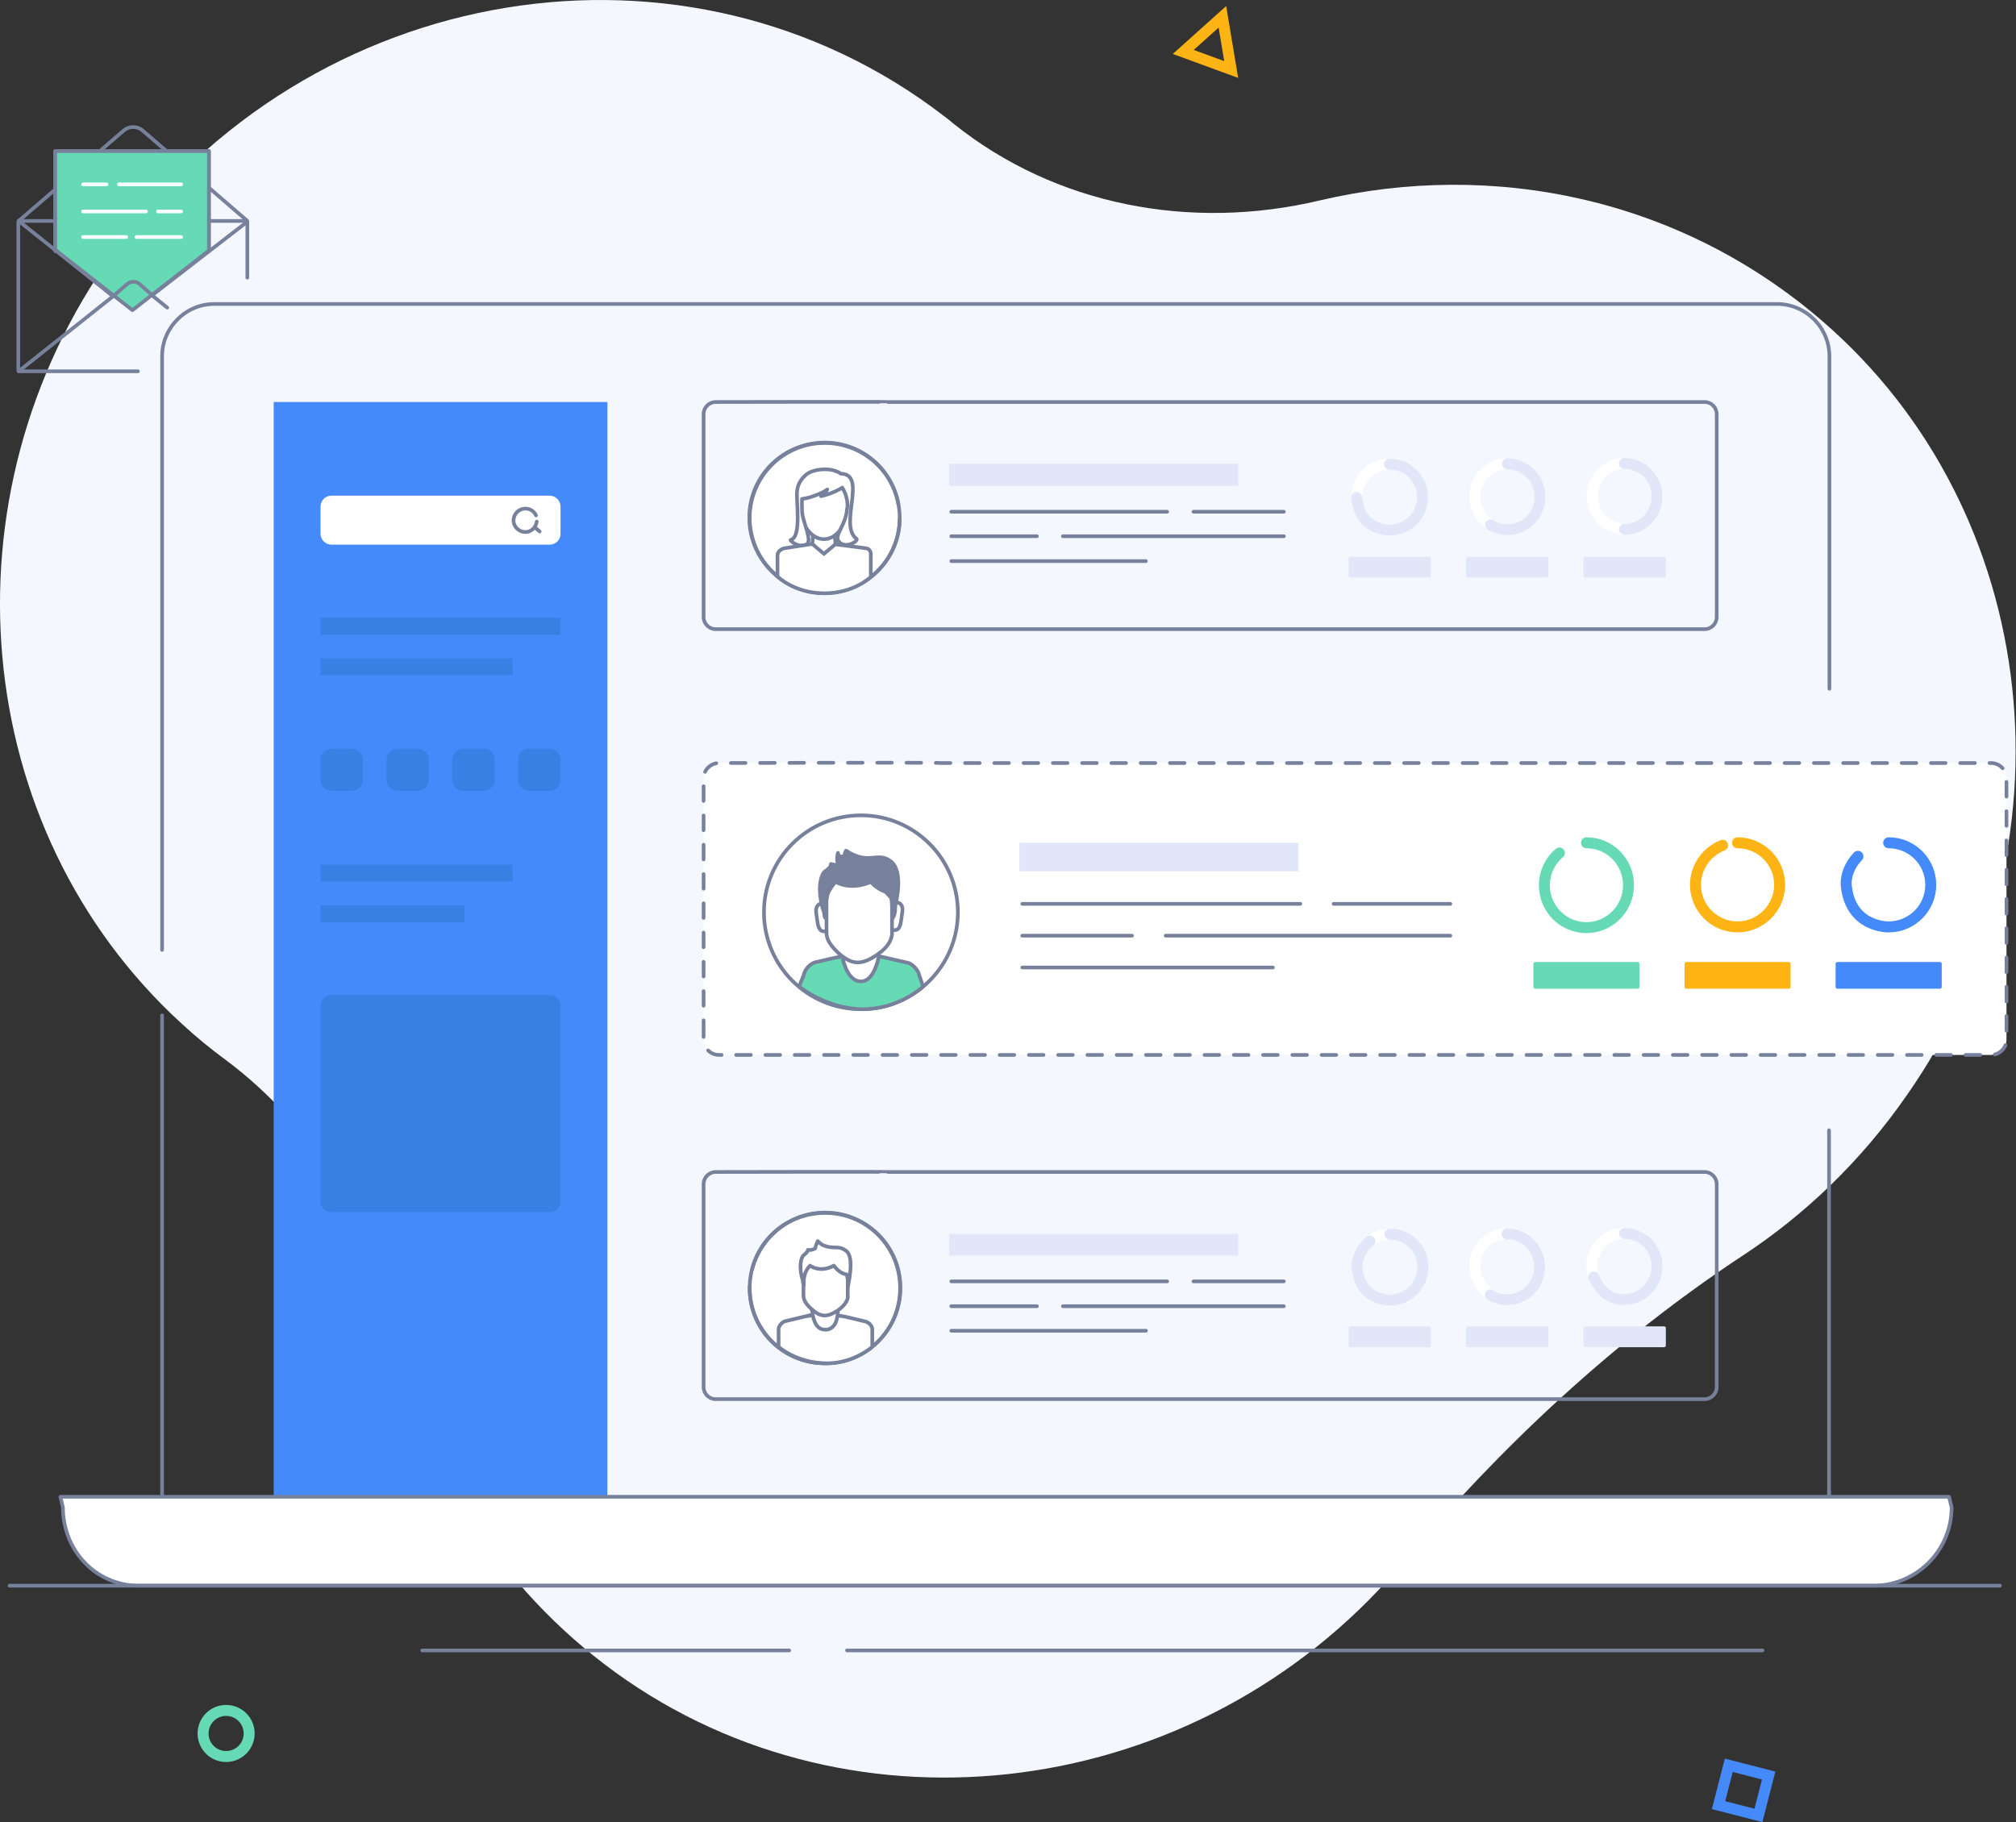 <svg xmlns="http://www.w3.org/2000/svg" width="551" height="498.1"><rect width="100%" height="100%" fill="#333333" stroke="none"/><style>.st4,.st5,.st6,.st7{fill:none;stroke:#77819c;stroke-linecap:round;stroke-linejoin:round;stroke-miterlimit:10}.st5,.st6,.st7{fill:#fff}.st6,.st7{fill:#66dab5}.st7{fill:none;stroke:#fff}.st8{fill:#448afa}.st9{fill:#777f99;stroke:#77819c;stroke-linecap:round;stroke-linejoin:round;stroke-miterlimit:10}.st10{fill:#e1e7f9}.st11,.st12{fill:none;stroke:#fff;stroke-width:3;stroke-linecap:round;stroke-linejoin:round;stroke-miterlimit:10}.st12{stroke:#e1e7f9}.st13,.st14,.st16{stroke:#77819c;stroke-miterlimit:10}.st13{fill:#fff}.st14,.st16{stroke-linecap:round;stroke-linejoin:round}.st14{fill-rule:evenodd;clip-rule:evenodd;fill:#fff}.st16{fill:#77819c}.st23{fill:#3980e5}</style><path d="M49.6 279.8c3.9 3.6 7.9 6.9 12 9.9 24.2 18 40.3 44.9 46.6 74.8 7.7 36.2 27.9 69.4 60 92.7 65.5 47.4 159.2 35 213.8-28.3.4-.5.8-.9 1.2-1.4 27.1-32.1 57.9-61 92.9-84.1 17.1-11.2 32.5-25.9 45-43.9 47.3-67.5 37.3-159.6-23-211.7-39.1-33.8-90.2-44.1-137.4-33-35.4 8.4-72.3 1.3-100.1-21-.8-.7-1.6-1.3-2.5-2C187.9-22.3 84.7-5.8 30.8 69.4c-47.4 66.2-39.3 157.2 18.8 210.4z" fill="#f5f7ff"/><path fill="none" stroke="#ffb415" stroke-width="3" stroke-miterlimit="10" d="M323.4 14.2l10.7-9.6 2.4 14.4z"/><path fill="none" stroke="#448afa" stroke-width="3" stroke-miterlimit="10" d="M480.6 496.3l-10.9-2.8 2.8-10.9 10.9 2.8z"/><circle cx="61.8" cy="473.9" r="6.3" fill="none" stroke="#66dab5" stroke-width="3" stroke-miterlimit="10"/><path class="st4" d="M37.7 101.5H5.3c-.1 0-.3-.1-.3-.3V60.7c0-.1.1-.3.3-.3h62c.1 0 .3.1.3.3v15.2"/><path class="st4" d="M5.2 60.5l-.1-.1 28.7-24.7c1.5-1.3 3.7-1.3 5.2 0l28.5 24.6"/><path class="st5" d="M15.1 68.7V41.3h42v27.4"/><path class="st4" d="M41.5 80.7l4.2 3.4"/><path class="st6" d="M15.1 68.3v-27h42v27.2L36.2 84.8z"/><path class="st7" d="M22.7 50.4h6.4M32.5 50.4h17M22.7 57.8h17.2M43.2 57.8h6.3M22.7 64.8h11.8M37.3 64.8h12.2"/><path class="st4" d="M5.1 60.4L30.9 81 5.1 101.5M67.6 60.6l-26 20.1-3.4-3c-1-.9-2.5-.9-3.5 0L30.9 81"/><path class="st5" d="M499.9 309v100.7"/><path class="st4" d="M44.3 259.7V97.4c0-7.8 6.4-14.3 14.3-14.3h427.1c7.8 0 14.3 6.4 14.3 14.3v90.9M499.9 407.7c0 .7 0 1.4-.1 2.1H44.4c-.1-.7-.1-1.4-.1-2.1V277.6"/><path class="st8" d="M74.8 109.9H166v299.7H74.8z"/><g><path class="st4" d="M192.3 163.1v5.6c0 1.8 1.5 3.3 3.3 3.3h270.3c1.8 0 3.3-1.5 3.3-3.3v-55.5c0-1.8-1.5-3.3-3.3-3.3H242.7c-.1-.1-47.1 0-47.1 0-1.8 0-3.3 1.5-3.3 3.3v49.9z"/><path class="st10" d="M422.7 157.9h-21.5c-.3 0-.5-.2-.5-.5v-4.7c0-.3.2-.5.5-.5h21.5c.3 0 .5.2.5.5v4.7c0 .3-.2.5-.5.5zM454.8 157.9h-21.5c-.3 0-.5-.2-.5-.5v-4.7c0-.3.2-.5.5-.5h21.5c.3 0 .5.2.5.5v4.7c0 .3-.2.5-.5.5z"/><path class="st4" d="M260 153.4h53.2M260 146.6h23.4M290.5 146.6h60.4M350.9 139.9h-24.7M319 139.9h-59"/><path class="st10" d="M259.4 126.8h79v6h-79z"/><g><path class="st10" d="M390.6 157.9h-21.5c-.3 0-.5-.2-.5-.5v-4.7c0-.3.2-.5.5-.5h21.5c.3 0 .5.2.5.5v4.7c0 .3-.2.5-.5.5z"/></g><g><path class="st11" d="M379.8 144.9c-5 0-9-4-9-9s4-9 9-9"/><path class="st12" d="M379.8 126.9c5 0 9 4 9 9s-4 9-9 9c0 0-8.2.3-9-8.9"/></g><g><path class="st11" d="M418.3 142.1c-3.5 3.5-9.2 3.5-12.6 0-3.5-3.5-3.5-9.2 0-12.7s9.2-3.5 12.6 0c2.7 2.7 3.3 6.7 1.8 10"/><path class="st12" d="M412 126.8c4.9 0 8.9 4 8.9 9s-4 9-8.9 9c-1.7 0-3.3-.5-4.6-1.3"/></g><g><path class="st11" d="M450.4 142c-3.5 3.5-9.1 3.5-12.6 0s-3.5-9.2 0-12.7 9.1-3.5 12.6 0c2.7 2.7 3.3 6.7 1.8 10"/><path class="st12" d="M444 126.7c4.9 0 8.9 4 8.9 9s-4 9-8.9 9"/></g><g><circle class="st13" cx="225.4" cy="141.6" r="20.5"/><path class="st4" d="M245.9 142c-.2 11.3-9.6 20.3-21 20.1-11.3-.2-20.3-9.6-20.1-21 .2-11.3 9.6-20.3 21-20.1 9.9.2 18 7.3 19.7 16.7"/><path class="st5" d="M228 145.2l.6 5.5-3.4 5.2-3.3-5.5.4-5.3z"/><path class="st14" d="M225.2 129.6h-.9v.1h-.1c-1.9.1-3.6 1.1-4.8 2.6-1.1 1.5-1.3 3.4-1.2 5.2.2 4.6 2.9 9.9 7 9.9s6.7-5.3 7-9.9c.1-1.8-.1-3.7-1.2-5.2-1.1-1.5-2.9-2.5-4.8-2.6h-.1v-.1h-.9z"/><path class="st14" d="M230.2 133.3c-2.3 1.6-6.6 2.6-5.7 2.3.4-.1.7-.5 1-.8.2-.3.4-.6.6-1 0 0-.6.7-3.7 1.8-1.6.6-2.6.7-3.2.8 0 0-.1 2.9.1 4.1.3 2.5 2.7 7.3 1.2 8.3-2 1.3-4.8-1.1-4.4-1.2 3.2-.8 1.3-11.3 1.8-13.7.3-1.9 1.3-3.2 2.5-4.2 1.9-1.5 5.9-1.8 8-.9.3.1.6.2.8.3.2.1.4.3.6.4 7.4.1-.7 14.1 4.3 17.8.7.6-3.4 3.1-5 .5-1-1.6 2.2-4.5 2.4-8.7.1.1.6-2.7-1.3-5.8z"/><path class="st13" d="M236.8 149.9c.7.1 1.2.8 1.2 1.5v6.3s-4.5 4.5-12.7 4.5-12.8-4.6-12.8-4.6v-5.8c0-1 1-1.7 1.8-1.9l7.7-1.2 3.2 2.7 3.1-2.6 8.5 1.1z"/></g></g><g><path d="M192.3 279.5v4.7c0 2.3 1.9 4.2 4.2 4.2h347.7c2.3 0 4.2-1.9 4.2-4.2v-71.4c0-2.3-1.9-4.2-4.2-4.2H257.1c-.2-.2-60.6 0-60.6 0-2.3 0-4.2 1.9-4.2 4.2v66.7z" fill="#fff" stroke="#77819c" stroke-linecap="round" stroke-linejoin="round" stroke-miterlimit="10" stroke-dasharray="4,4"/><circle class="st5" cx="235.3" cy="249.4" r="26.5"/><path class="st6" d="M218.4 269.7l1.3-3.2c.1-.9 1.2-2.8 3-3.4l5.2-1.2 1-.2.7-.1c.2 0 .4-.1.5-.3l.1.1c.4 2.4 1.9 6.9 5.1 6.9 3 0 4.4-4.3 4.9-6.9l7.9 1.8c1.6.4 3 2.4 3.1 3.3l1.1 3.2s-6.5 6.2-16.5 6.2c-10-.1-17.4-6.2-17.4-6.2z"/><path class="st16" d="M243.8 251.2c-.1-4.2-.6-4.8-.6-4.8-3-.3-5.3-3.5-5.3-3.5-5.7 3.1-9.8 0-9.8 0-2.9 2.8-2.6 6.5-2.6 6.5v1.5c-.1-.2-.2-.6-.2-1-.5-2.1-1.1-6.6 1.5-9.1 0 0 .1-3.5.3-4.6 0 0 2.1.7 3.6-.1 0 0-.4-1.6.5-3.5 0 0 2.1 2.4 4.5 2.6 2.4.2 7.7 3.7 8.7 10 .8 4.5-.3 5.7-.6 6z"/><path class="st5" d="M243.7 256c-.2.9-.8 2.8-3.7 4.8-.1.1-.3.2-.4.3-3.6 2.4-6.3 3-9.9-.1-.2-.2-.5-.4-.7-.6-3.2-3-3.1-4.7-3.1-5.8v-6.8-1.3s-.3-3.1 2.5-5.4c0 0 4 2.5 9.6 0 0 0 2.3 2.7 5.2 2.9 0 0 .5.5.6 3.9v7.5s0 .3-.1.6z"/><path class="st4" d="M225.5 254.6c-.6.1-1-.1-1.3-.4-.7-.7-.8-2.3-1.1-4.5-.5-3 2.1-2.8 2.1-2.8M244.5 246.6s2.6-.2 2.1 2.8c-.3 2.1-.4 3.8-1.1 4.5-.3.3-.7.4-1.3.4"/><path class="st16" d="M244.7 247.5s2.5-9.1-1.2-12-5.9 1.2-12.2-2.9M227 236.8s-.4.7-1.5 1.4-2.3 4.8-.5 10.6c0 0 1.2-3.9 1.2-4.4 0-.5 2.1-3.4 2.1-3.4l-1.3-4.2z"/><path class="st16" d="M230.8 234.1s-1.7.4-1.7-.7-.7 1.9 0 2.8-1.5.6-1.5.6l1.3 3.6s4.8 1 5.1.6 3.1-2.4 1.8-3.9-2.3-2.2-2.5-2.3c-.2.1-2.5-.7-2.5-.7z"/><g><path class="st11" d="M483 250c-4.5 4.5-11.8 4.5-16.3 0s-4.5-11.8 0-16.3 11.8-4.5 16.3 0c3.5 3.5 4.3 8.6 2.4 12.8"/><path d="M474.9 230.4c6.4 0 11.5 5.2 11.5 11.5s-5.2 11.5-11.5 11.5c-6.4 0-11.5-5.2-11.5-11.5 0-4.9 3.1-9.1 7.4-10.8" fill="none" stroke="#ffb415" stroke-width="3" stroke-linecap="round" stroke-linejoin="round" stroke-miterlimit="10"/><path d="M488.9 270.3h-28c-.3 0-.5-.2-.5-.5v-6.3c0-.3.2-.5.5-.5h28c.3 0 .5.2.5.5v6.3c0 .3-.2.5-.5.5z" fill="#ffb415"/></g><g><path class="st11" d="M516.2 253.5c-6.4 0-11.5-5.2-11.5-11.5 0-6.4 5.2-11.5 11.5-11.5"/><path d="M516.2 230.4c6.4 0 11.5 5.2 11.5 11.5 0 6.4-5.2 11.5-11.5 11.5 0 0-10.5.3-11.6-11.4 0 0-.5-4 3.2-7.9" fill="none" stroke="#448afa" stroke-width="3" stroke-linecap="round" stroke-linejoin="round" stroke-miterlimit="10"/><path class="st8" d="M530.2 270.3h-28c-.3 0-.5-.2-.5-.5v-6.3c0-.3.2-.5.5-.5h28c.3 0 .5.2.5.5v6.3c0 .3-.2.5-.5.5z"/></g><g><path class="st4" d="M279.4 264.5h68.5M279.4 255.8h30M318.6 255.8h77.8"/><g><path class="st4" d="M396.4 247.1h-31.9M355.4 247.1h-76"/></g><path class="st10" d="M278.6 230.4h76.3v7.8h-76.3z"/></g><g><path class="st11" d="M441.8 250.1c-4.5 4.5-11.8 4.5-16.3 0s-4.5-11.8 0-16.4c4.5-4.5 11.8-4.5 16.3 0 3.5 3.5 4.3 8.6 2.4 12.9"/><path d="M433.6 230.4c6.4 0 11.5 5.2 11.5 11.6 0 6.4-5.2 11.6-11.5 11.6-6.4 0-11.5-5.2-11.5-11.6 0-3.5 1.6-6.7 4.1-8.8" fill="none" stroke="#66dab5" stroke-width="3" stroke-linecap="round" stroke-linejoin="round" stroke-miterlimit="10"/><path d="M447.6 270.3h-28c-.3 0-.5-.2-.5-.5v-6.3c0-.3.2-.5.5-.5h28c.3 0 .5.2.5.5v6.3c0 .3-.2.5-.5.5z" fill="#66dab5"/></g></g><g><path class="st4" d="M192.3 373.6v5.6c0 1.8 1.5 3.3 3.3 3.3h270.3c1.8 0 3.3-1.5 3.3-3.3v-55.5c0-1.8-1.5-3.3-3.3-3.3H242.7c-.1-.1-47.1 0-47.1 0-1.8 0-3.3 1.5-3.3 3.3v49.9z"/><path class="st10" d="M422.7 368.3h-21.5c-.3 0-.5-.2-.5-.5v-4.7c0-.3.2-.5.5-.5h21.5c.3 0 .5.2.5.5v4.7c0 .3-.2.5-.5.5zM454.8 368.3h-21.5c-.3 0-.5-.2-.5-.5v-4.7c0-.3.2-.5.5-.5h21.5c.3 0 .5.2.5.5v4.7c0 .3-.2.5-.5.5z"/><path class="st4" d="M260 363.8h53.2M260 357.1h23.4M290.5 357.1h60.4M350.9 350.3h-24.7M319 350.3h-59"/><path class="st10" d="M259.4 337.3h79v6h-79zM390.6 368.3h-21.5c-.3 0-.5-.2-.5-.5v-4.7c0-.3.2-.5.5-.5h21.5c.3 0 .5.2.5.5v4.7c0 .3-.2.5-.5.5z"/><g><path class="st11" d="M379.9 355.4c-5 0-9-4-9-9s4-9 9-9"/><path class="st12" d="M379.9 337.4c5 0 9 4 9 9s-4 9-9 9c0 0-8.2.3-9-8.9 0 0-.3-4.1 3.5-7.2"/></g><g><path class="st11" d="M418.3 352.5c-3.5 3.5-9.2 3.5-12.6 0-3.5-3.5-3.5-9.2 0-12.7s9.2-3.5 12.6 0c2.7 2.7 3.3 6.7 1.8 10"/><path class="st12" d="M411.9 337.3c4.9 0 8.9 4 8.9 9s-4 9-8.9 9c-1.7 0-3.3-.5-4.6-1.3"/></g><g><path class="st11" d="M450.3 352.5c-3.5 3.5-9.1 3.5-12.6 0s-3.5-9.2 0-12.7 9.1-3.5 12.6 0c2.7 2.7 3.3 6.7 1.8 10"/><path class="st12" d="M444 337.2c4.9 0 8.9 4 8.9 9 0 4.9-4 9-8.9 9 0 0-5.5.8-8.4-6.1"/></g><g><circle class="st13" cx="225.5" cy="352.1" r="20.6"/><path class="st4" d="M205.6 346.9c2.4-9 10.6-15.5 20.3-15.3 11.4.2 20.4 9.6 20.1 21-.2 11.4-9.6 20.4-21 20.1-11.4-.2-20.4-9.6-20.1-21"/><path class="st13" d="M231.2 360l5.4 1.3c.8.2 1.7 1.1 1.8 1.9v5s-5 4.5-12.3 4.5c-8.4 0-13.3-4.5-13.3-4.5v-5c.1-.8 1-1.8 1.8-2l5.4-1.3c-.1.1 4.7-1.2 11.2.1z"/><path class="st5" d="M229 358.1c0 5.9-3.5 5.4-3.5 5.4-2.9 0-3.3-3.6-3.6-5.4l.6-1.3h5.9l.6 1.3z"/><path class="st5" d="M231.7 354.8c-.1.6-.6 1.9-2.5 3.3-.1.1-.2.1-.3.2-2.4 1.6-4.3 2-6.7-.1-.2-.1-.3-.3-.5-.4-2.2-2-2.1-3.2-2.1-4v-4.6-.9s-.2-2.1 1.7-3.6c0 0 2.7 1.7 6.5 0 0 0 1.5 1.8 3.5 2 0 0 .3.3.4 2.7v5.1s.1.1 0 .3z"/><path class="st5" d="M231.3 342c-2.3-1.8-3.3-.2-6.6-1.7-.7-.5-1.2-1-1.2-1-.6 1.3-.7 2-.7 2-1 .6-2 .4-2 .4 0 .1 0 .3-.1.4 0 0-.3.5-1 1s-1.5 3-.3 6.9c0 .3.1.5.1.7.1.3.1.5.2.7v-1s-.2-2.5 1.7-4.4c0 0 2.7 2.1 6.5 0 0 0 1.5 2.2 3.5 2.4 0 0 .3.4.4 3.2-.1-.1 1.9-7.8-.5-9.6z"/></g></g><g><path d="M150.2 148.9H90.6c-1.7 0-3-1.4-3-3v-7.4c0-1.6 1.3-3 3-3h59.6c1.7 0 3 1.4 3 3v7.4c0 1.7-1.3 3-3 3z" fill="#fff"/><path class="st23" d="M150.2 331.4H90.6c-1.7 0-3-1.3-3-3V275c0-1.6 1.3-3 3-3h59.6c1.7 0 3 1.4 3 3v53.3c0 1.7-1.3 3.1-3 3.1zM96.2 216.2h-5.6c-1.7 0-3-1.4-3-3v-5.5c0-1.6 1.3-3 3-3h5.6c1.6 0 3 1.4 3 3v5.5c0 1.6-1.3 3-3 3zM114.2 216.2h-5.6c-1.7 0-3-1.4-3-3v-5.5c0-1.6 1.3-3 3-3h5.6c1.6 0 3 1.4 3 3v5.5c0 1.6-1.3 3-3 3zM132.2 216.2h-5.6c-1.7 0-3-1.4-3-3v-5.5c0-1.6 1.3-3 3-3h5.6c1.6 0 3 1.4 3 3v5.5c0 1.6-1.3 3-3 3zM150.2 216.2h-5.6c-1.7 0-3-1.4-3-3v-5.5c0-1.6 1.3-3 3-3h5.6c1.7 0 3 1.4 3 3v5.5c0 1.6-1.3 3-3 3z"/><path class="st5" d="M146.7 142.6c-.1.7-.4 1.3-.8 1.8-.5.5-1.1.9-1.8 1-1.7.3-3.4-.9-3.7-2.6-.3-1.7.9-3.4 2.6-3.7 1.5-.3 2.9.5 3.5 1.8M146.1 144.1l1.4 1.2"/><path class="st23" d="M87.6 168.9h65.6v4.6H87.6zM87.6 180h52.5v4.6H87.6zM87.6 236.4h52.5v4.6H87.6zM87.6 247.5H127v4.6H87.6z"/></g><path class="st5" d="M532.7 409.2l.7 2.9c0 11.8-9.6 21.4-21.4 21.4H38c-11.8 0-20.8-9.6-20.8-21.4l-.7-2.9h516.2z"/><g><path class="st4" d="M2.6 433.5h544"/></g><g><path class="st4" d="M231.5 451.2h250.2"/></g><g><path class="st4" d="M115.4 451.2h100.3"/></g></svg>